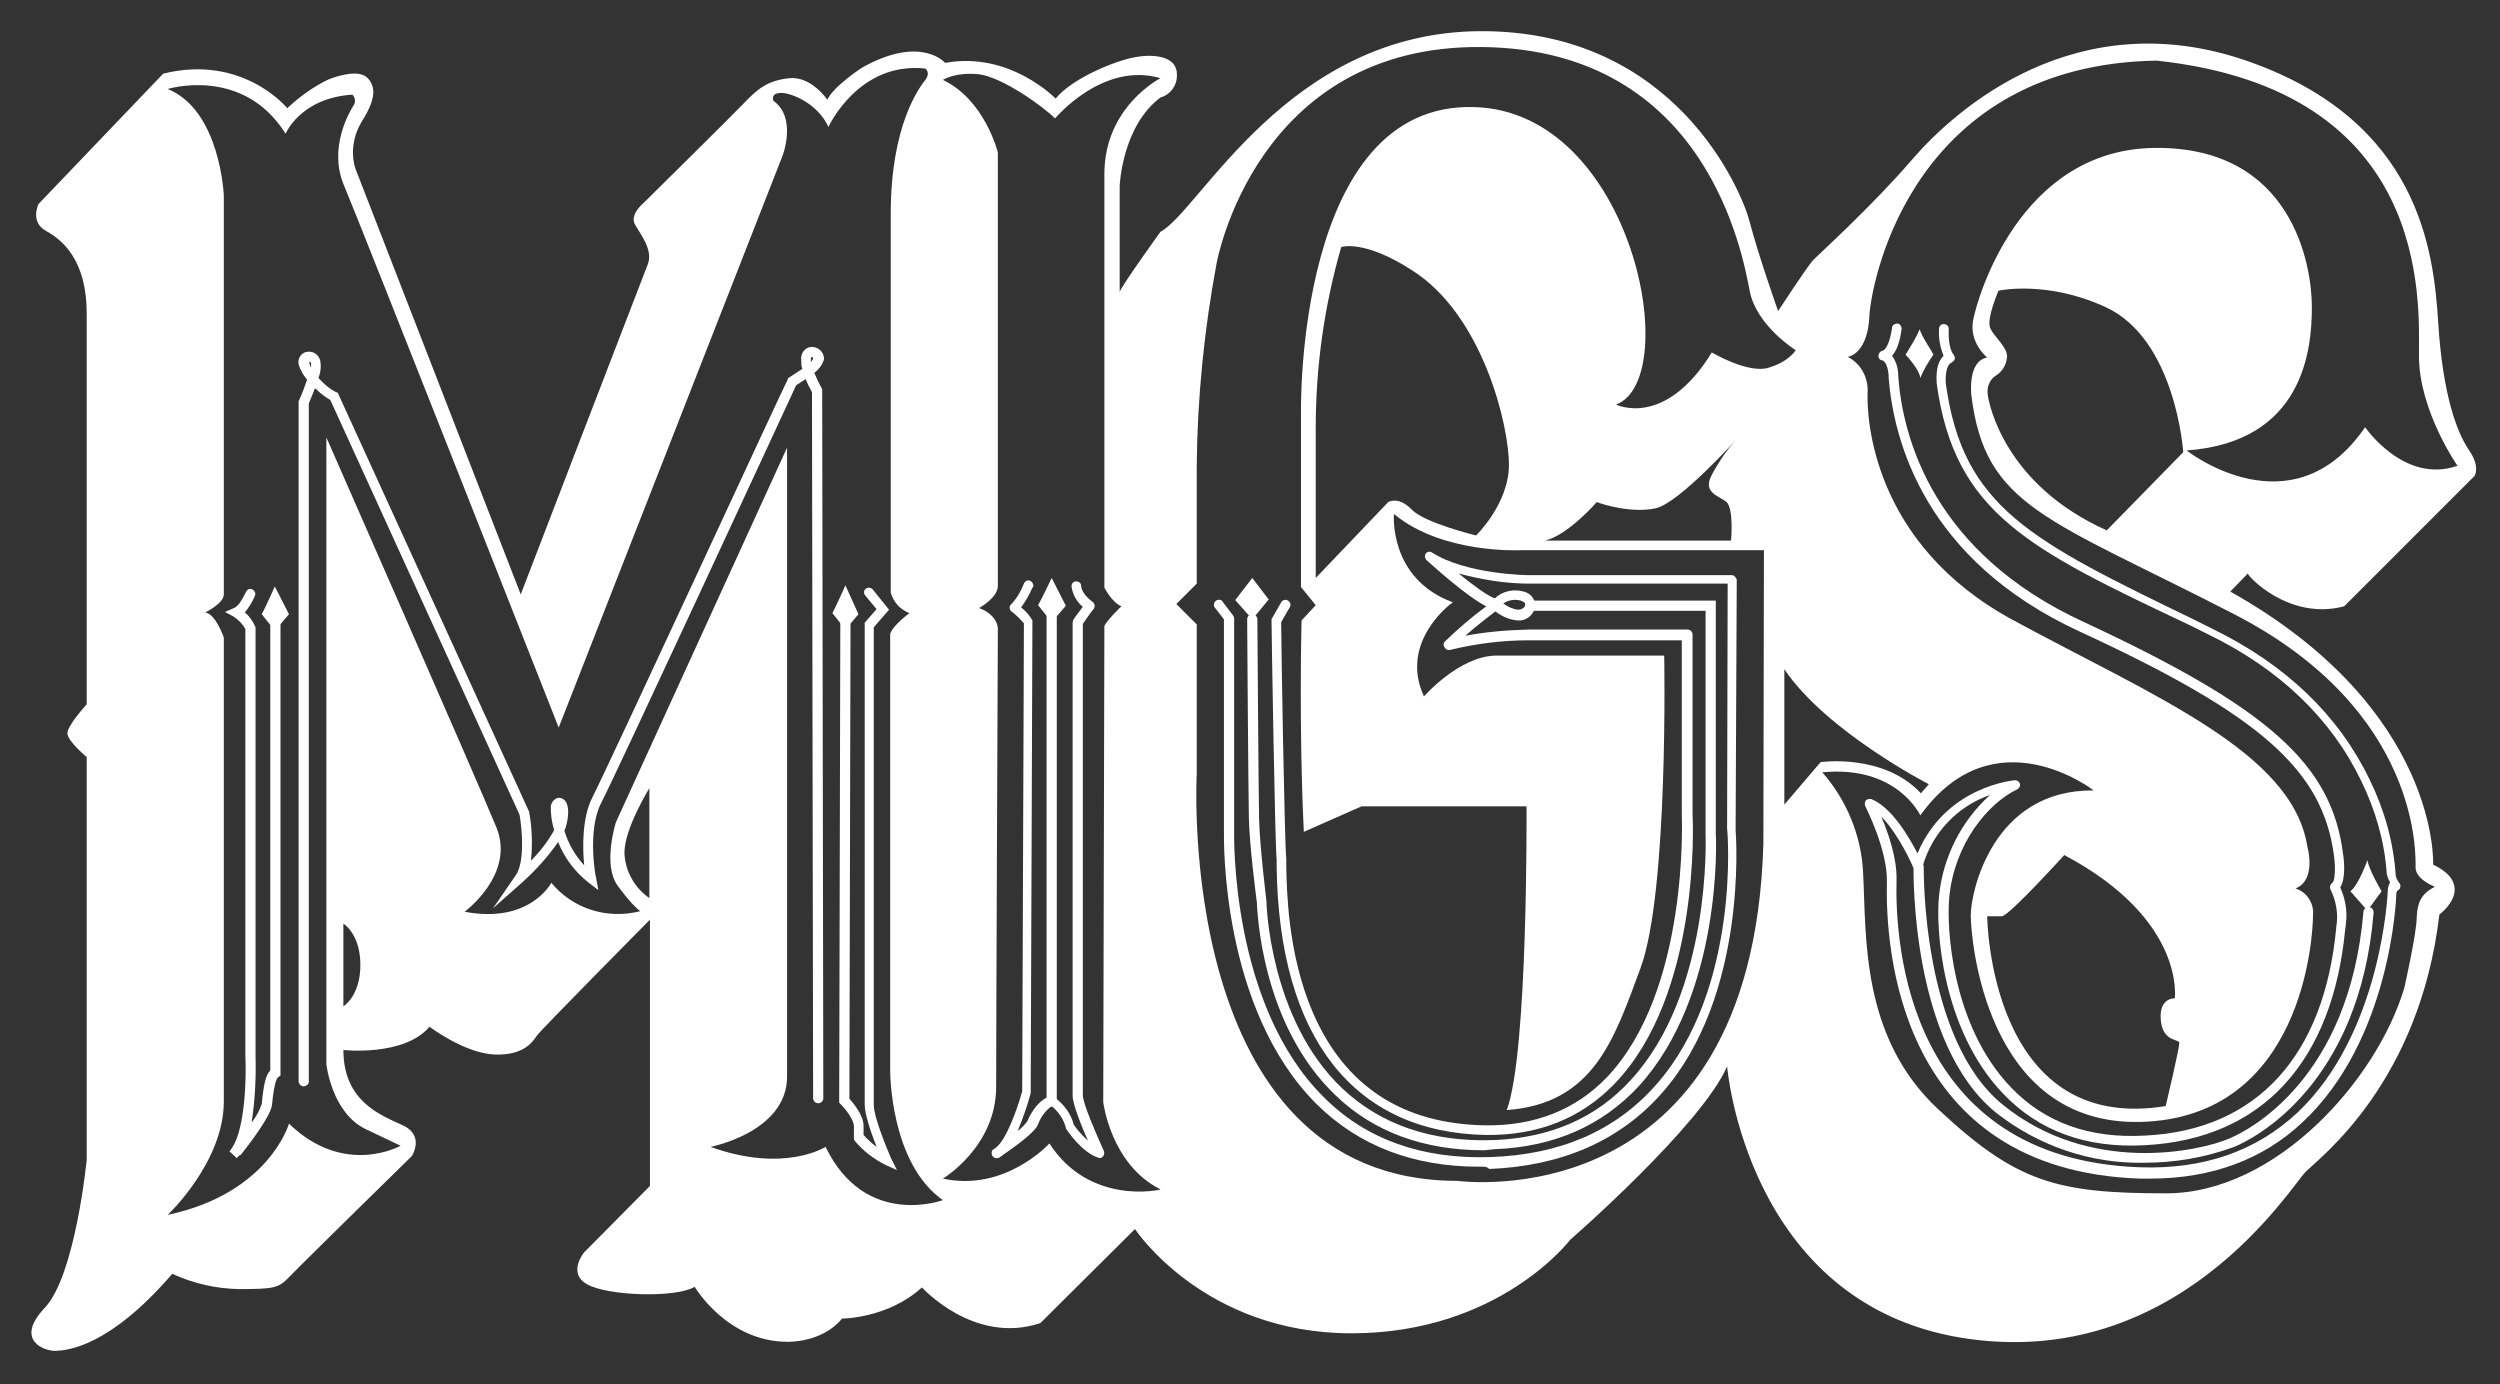 <?xml version="1.0" encoding="utf-8"?>
<!-- Generator: Adobe Illustrator 23.0.1, SVG Export Plug-In . SVG Version: 6.00 Build 0)  -->
<svg version="1.1" id="Layer_1" xmlns="http://www.w3.org/2000/svg" xmlns:xlink="http://www.w3.org/1999/xlink" x="0px" y="0px"
	 viewBox="0 0 441.2 244.3" style="enable-background:new 0 0 441.2 244.3;" xml:space="preserve">
<rect x="0" y="0" width="441.2" height="244.3" fill="#333333" stroke="none"/>
<style type="text/css">
	.st0{fill:#FFFFFF;}
</style>
<title>Asset 18</title>
<path class="st0" d="M413.7,107l23-23c0,0,1.1-1.6-1-4.6c-2.1-3.1-4.6-9.7-5.4-22.4c-0.8-12.7-3.3-35.6-33.6-46.2
	c-30.3-10.6-51.7,8.6-59.2,17.3S320.9,44.9,319.9,46c-1,1.1-6.1,8.9-6.1,8.9s-3.6-10.2-5-15.7c-1.4-5.5-13.1-33.7-47.3-33.7
	s-49.7,31.7-56.7,35.4c0,0-6.7,9.3-7.2,10.6V32.8c0,0,0.4-10.5,7.2-15.6c1.8-0.5,3-2.2,2.9-4.1c0-3.3-4.3-3.6-7.4-3
	c-3.1,0.5-11,3.6-14,7.3c0,0-8.1-8.4-19.5-6.3c0,0-4.2-5-14.6,0.8c0,0-5,3.2-6.2,5.7c0,0-2.8-4.2-6.7-3.8s-5.7,2-7.9,4.3
	s-17.8,17.7-17.8,17.7s-2.6,2.1-1.5,3.9c1.1,1.9,3.2,4.5,2.2,7c-1,2.5-22.4,58.2-22.4,58.2L62.7,29.7c-0.8-2.7-0.4-5.6,1-8
	c2.4-3.8,2.8-6,1.3-7.8c-1.5-1.8-5.4-0.5-7,0.1c-2.7,1.3-5.2,3.1-7.3,5.1c0,0-7.8-9.6-21.9-6.1l-22,23c0,0-1.6,3.2,1.4,4.8
	c2.9,1.6,7.1,5.2,7.1,14.5v69c0,0-3.4,3.7-3.4,5.1c0,1.4,3.4,4.2,3.4,4.2v71.1c0,0-2,20.4-7.4,26.1s-0.1,7.7,2,7.6
	c2.1-0.1,9.5-0.8,20.5-13.6c3.7,1.7,7.6,2.6,11.7,2.7c6.5,0,7.1-0.2,9.1-2.3c2-2.1,21.5-21.2,21.5-21.2s2.3-3.6-1.6-5.4
	s-10.5-4.2-10.5-13.3c0,0,10.7,1.2,15.2-4.1c0,0,6.2,4.7,11.5,4.9c5.3,0.2,6.8-2.4,7.5-3.4c0.7-1,19.9-20.4,19.9-20.4v47l-11.6,11.7
	c0,0-3.1,3.7,0.6,5.7s15.5,2.4,18.9,0.4c0,0,5.7,9.7,16.4,9.7c0,0,6.1,0.2,9.6-4.1c0,0,8.1,0,14.1-5.5c0,0,9.2,10.2,20.9,6.3
	l16.7-16.6c0,0,12.1,18.4,38.2,18.4c26.1,0,38.6-16.5,38.6-16.5s23.1-20.1,27.7-30.6c0,0,3.4,41.7,41.4,47.9
	c38,6.1,58.1-26.7,60.7-29.3s20.1-15.7,23.6-45.4c0,0,2.7-2,2.7-4.4c0-2.4-2.5-3.8-3.8-4.4c0,0,1.3-27.4-35.8-48.2l3.1-3.2
	C396.5,101.5,403.9,109.6,413.7,107z M60.6,177.6V163c0,0,3,1.8,3,7.3C63.6,175.8,60.6,177.6,60.6,177.6z M114.6,158.5
	c-2.6-1.8-4.3-4.8-4.4-8c0-4.3,4.4-11.4,4.4-11.4V158.5z M145.7,202.4c0,0-7.3,4.7-20.3,0c0,0,13.5-2.6,13.5-12.4V79l-30.2,66.1
	c0,0-2.4,7.5,0.3,11.2c2.7,3.7,4,4.5,4,4.5c-5.8,1.5-11.9-0.4-15.7-5c0,0-3.8,7.3-15.3,5.1c0,0,9-6.6,5.6-14.9S57.6,77.2,57.6,77.2
	v110.6c0,0,0.9,8.6,7,11.5l6.1,2.9c0,0-9.9,5.6-19.7-3.9c0,0-3.5,12.3-21.4,16.1c0,0,9.9-9.3,9.9-20v-81.9c0,0-1.5-4.3-3.3-4.4
	c0,0,3.3-1.6,3.3-3.2V34.5c0,0-0.6-15-9.9-18.8c0,0,13.3-4.1,20.8,7.9c0,0,2.6-6.3,11.8-6.9c0.5,0.5,0.6,1.3,0.2,1.9
	c-0.7,1.1-4.5,7.5-1.7,14.1c2.8,6.6,37.9,95.7,37.9,95.7l39.5-100.9c0,0,2.6-6.7-1.6-9.7c0,0-0.6-1.3,1.2-1.4s6.6,1.8,8.5,6
	c0,0,5.3-11.6,17.1-10.3c0,0,1,0.7,0,2c-1,1.3-6.1,7.9-6.1,23.6v66.9c0.5,1.7,1.7,3,3.3,3.6c0,0-3,2.2-3.4,3.7v77
	c0,0-0.1,16.3,9.3,22.9C166.4,211.8,152.7,216.9,145.7,202.4z M185.2,201.8c0,0-7.8,8.6-18.8,6.2c0,0,9.4-5.6,9.4-16.2
	s0.3-80.6,0.3-80.6s0.3-2.5-3.3-3.9c0,0,3.3-1.8,3.3-3.9V26.9c0,0-2.3-9.3-9.7-12.8c0,0,2.1-1.4,6.3-1c4.2,0.5,11.4,5.7,13.5,7.8
	c0,0,8.4-10.1,18.6-7.1c0,0-9.9,5-9.9,16.9v73c0,0,1.3,2.6,3,3.3c0,0-2.7,2.6-3,3.5l-0.2,84c0,0,1.3,11,10.1,15.4
	C204.8,210,192.3,212.8,185.2,201.8z M304.7,88.6c1.3,1.2,0.8,6.8,0.8,6.8h-32.8c4.1-1,9.1-6.8,9.1-6.8c1.2,0.5,6.3,2,10.4,1.1
	s14.1-12,14.1-12c-1.7,1.9-3.1,4-4.3,6.3C300.5,87,303.4,87.5,304.7,88.6z M302.1,62.2c-8.3,13.5-16.9,9.2-16.9,9.2
	c12-4.5,3-51.7-25-52.5c-31.6-1-30.6,53.8-30.6,53.8v30.9l2.6,3.2l-2.5,2.7c0,0-0.5,18.9,0.4,37.3c0,0,0,0,0,0l10.2-4.5h29.1
	c0,0,0.3,43.7-3.5,53.6c0,0,0,0,0,0c15.4-1.1,19-12.6,23.6-25c5-13.4,4.2-55.2,4.2-55.2h-29.6c-6.5,0-12.8,7.2-12.8,7.2
	c-4.5-9.7,5-16.6,5.1-16.6c-11.4-4.2-10.4-15.6-10.4-15.6c8.5,7.1,22.3,6.4,22.3,6.4h43l-0.1,51.9c-2,66.6-54,59.4-54,59.4
	c-50,0-46-71.8-46-71.8v-26.4l-3.6-3.6l3.6-3.6V82.3c0.1-12,1.3-24,3.5-35.8c0,0,6.8-38.6,46.8-38.2c39.9,0.4,46.1,37,47.3,43.1
	c1.2,6.1,8.1,10.4,8.1,10.4s-1.1,2-4.8,3.1C308.5,66,302.1,62.2,302.1,62.2z M266.3,82c0,6.9-5.8,12.5-5.8,12.5s-9.1-2.2-11.4-4.6
	c-2.3-2.4-4.1-1.3-4.1-1.3L232.2,102l0-26.5c0-10.8,1.5-21.5,4.5-31.9c0,0,4-1.4,12.5,4.1C261.7,55.6,266.3,75.1,266.3,82z
	 M314.9,142v-23.9c7.4,11,25.5,20.3,25.5,20.3L339,140c-6.6-7.1-17.7-5.5-17.7-5.5L314.9,142z M380.5,26.1
	c-24.1,0.1-31.6,26.6-32.3,30.5c-0.7,3.9,2.5,6.5,2.5,6.5c-3.5,0.6-2.8,6.6-2.8,6.6c2.4,19.8,13.4,21.7,46.4,38.7s32,42.6,32,44.7
	s3.4,3.4,3.4,3.4c-2.2,1.1-3.1,2.6-3.2,5.4c0,2.8-2.2,12.5-2.2,12.5c-4.9,16.3-22.7,36.2-42,36.2s-26.4-1.9-40.2-14.8
	c-13.8-12.8-12.7-30.7-13.3-41.8c-0.3-6.5-2.9-12.8-7.2-17.7c13.2-1.3,17.3,7.6,17.3,7.6c13-18.1,30.6-4.4,30.6-4.4
	c-17.9-0.2-21.7,18-21.7,22s2.5,37.1,29.9,36.5c28.7-0.7,30.5-32.6,30.5-36.5c0.2-2.1-1.1-4.1-3.1-4.7c3.8-1.5,2.1-7.4,2.1-7.4
	c-2.6-16.7-27.1-26.5-52-40c-24.9-13.5-25.8-35.8-25.6-40.3c0.1-2.6-1.3-5-3.5-6.1c3.8-1,3.8-7.2,3.8-7.2
	c0.5-7.4,8.3-44.4,50.7-45.1c48.5,5.2,46.3,42.4,46.3,52.1c0,9.7,6.8,19.4,6.8,19.4c-9.4,3.3-16.3-6.8-16.3-6.8
	c-12.9,18.8-31.5,4.1-31.5,4.1c20.7-1.5,22.1-17.9,22.1-25.3S404.6,26,380.5,26.1z M351.2,57.8c-0.6-1.7,1.5-6.5,1.5-6.5
	s8.5-1.9,18.9,2.9c12.4,5.7,13.7,25.6,13.7,25.6l-13.5,13.8c-18.1-8.1-20.8-22.4-21-23.9c-0.2-1.3,0.3-2.7,1.4-3.4
	c1.2-0.7,1.9-2,2-3.3C354.3,61.2,351.8,59.4,351.2,57.8z M384.6,184c0.1,0.7-2.4,11.2-2.4,11.2l0,0c-31.2,5.1-31.5-33.5-31.5-33.5
	c0.9,0,1.7,0,2.6,0c1.3-0.1,11-10.8,11-10.8c21.5,11.4,19.5,25.3,19.5,25.3s-2.5-0.2-2.5,3.2C381.4,183.9,384.4,183.3,384.6,184z"/>
<path class="st0" d="M41.8,204.4l-1.3-1.2l0.5-0.7c2.3-3.5,2.5-12.7,2.3-16.2V111c-0.5-0.9-1.2-1.6-2.1-2.2l-1.5-0.8l1.6-0.7
	c1-0.4,1.8-2.3,2.1-2.8c0.2-0.5,0.7-0.7,1.1-0.5s0.7,0.7,0.5,1.1c-0.4,1.1-1.1,2.1-1.8,3c0.8,0.6,1.4,1.5,1.8,2.4l0.1,0.2v75.7
	c0.1,3.9-0.1,7.9-0.7,11.7c0.8-1,1.4-2.1,1.8-3.3c0.3-3.3,0.7-5.1,1.5-5.9v-80.4c0-0.5,0.4-0.9,0.9-0.9c0.5,0,0.9,0.4,0.9,0.9l0,0
	v81.3l-0.4,0.3c-0.2,0.1-0.7,0.8-1.1,4.9c-0.2,1.9-3.9,6.8-5.5,8.8C42.2,203.9,42,204.1,41.8,204.4z"/>
<path class="st0" d="M144.4,194.7c-0.5,0-0.9-0.4-0.9-0.9l-0.2-124.6c-0.4-0.7-0.8-1.5-1.1-2.3c-0.6,0.4-1.3,0.8-1.7,1.1
	c-2.4,5.2-31.8,68.7-34.4,73.7c-2.5,4.8-1,13.1-0.9,13.2l0.4,2.2l-1.8-1.4c-2.3-1.8-4.2-4.3-5.3-7.1c-1.8,2.6-3.9,4.9-6.2,7
	l-5.3,4.7l4-5.8c1.7-2.4,1.1-8.4,0.7-10.7L58.3,70.6c-1-0.6-1.9-1.3-2.7-2.1c-0.4,1-0.8,2-1.1,2.7v119.5c0.1,0.5-0.3,0.9-0.8,1
	c-0.5,0.1-0.9-0.3-1-0.8c0-0.1,0-0.1,0-0.2V70.8l0.1-0.2c0.6-1.3,1-2.5,1.4-3.6c-0.7-0.8-1.2-1.7-1.5-2.7c-0.2-1,0.4-2,1.4-2.2
	c1.1-0.2,2.1,0.4,2.4,1.5c0.2,1,0.1,2.1-0.3,3.1c0.9,1,1.9,1.9,3.1,2.5l0.3,0.1l33.8,74v0.1c0.5,2.8,0.6,5.6,0.3,8.5
	c1.6-1.6,3-3.4,4.1-5.4c-0.4-1.3-0.6-2.6-0.6-4c0-0.7,0.4-1.3,1-1.6c0.4-0.2,0.9-0.1,1.3,0.2c0.8,0.6,1,2.2,0.5,4.3
	c-0.1,0.4-0.2,0.8-0.4,1.2c0.7,2.3,1.9,4.4,3.5,6.1c-0.3-3-0.4-8.3,1.4-11.9c2.6-5,34.1-73.2,34.5-73.8l0.1-0.3l0.2-0.1
	c0.8-0.5,1.5-1,2.3-1.5c-0.2-0.5-0.2-1.1-0.2-1.6c-0.1-0.8,0.3-1.7,1.1-2.1c0.6-0.3,1.4-0.2,2,0.2c0.6,0.4,1,1.2,0.9,1.9
	c-0.3,0.9-0.9,1.7-1.7,2.3c0.4,0.9,0.8,1.8,1.3,2.7l0.1,0.2l0.2,125.1C145.3,194.3,144.9,194.7,144.4,194.7L144.4,194.7z M54.6,63.8
	L54.6,63.8c0,0.1,0,0.2,0,0.3c0.1,0.3,0.2,0.6,0.3,0.8c0-0.3,0-0.5,0-0.8C54.9,64,54.8,63.9,54.6,63.8L54.6,63.8z M143.2,63
	L143.2,63c-0.1,0.2-0.1,0.4-0.1,0.5c0,0.1,0,0.2,0,0.4c0.2-0.2,0.3-0.4,0.4-0.6c0-0.1,0-0.2-0.1-0.2C143.4,63,143.3,63,143.2,63z"/>
<path class="st0" d="M158.3,206.5l-2-0.9c-2-1-3.9-2.4-5.4-4.2l-0.2-0.3v-2.3c0-1.3-1.7-3.3-2.3-3.9l-0.3-0.3l0.2-85.3
	c0-0.5,0.4-0.9,0.9-0.9l0,0c0.5,0,0.9,0.4,0.9,0.9l-0.2,84.6c0.7,0.8,2.5,2.9,2.5,4.8v1.6c0.7,0.8,1.5,1.5,2.3,2.1
	c-0.9-2.3-2.1-5.7-2.1-7.5v-85l2.1-2.4l-2-2.4c-0.3-0.4-0.3-0.9,0.1-1.2c0,0,0,0,0,0c0.4-0.3,0.9-0.2,1.2,0.1l2.9,3.6l-2.7,3.1v84.3
	c0,2.1,2.2,7.4,3,9.3L158.3,206.5z"/>
<path class="st0" d="M48.5,103.5c0,0-1.6,3.6-2.3,4.9l2.3,2.9l2.5-2.9L48.5,103.5z"/>
<path class="st0" d="M149.2,103.3c0,0-1.6,3.6-2.3,4.9l2.3,2.9l2.3-2.7L149.2,103.3z"/>
<path class="st0" d="M185.6,102c0,0-1.7,3.6-2.4,4.8l2.4,3l2.5-2.9L185.6,102z"/>
<path class="st0" d="M175.9,204.4c-0.5,0-0.9-0.4-0.9-0.9c0-0.3,0.1-0.6,0.4-0.7l0.4-0.3c1.8-1.4,3.7-6.7,4.6-9.9l0.3-82.6
	c-0.7-0.8-1.4-1.5-2.2-2.1c-0.4-0.3-0.4-0.9-0.1-1.2c0.1-0.1,0.1-0.1,0.2-0.2c0.9-1,1.6-2.2,2.1-3.5c0.2-0.5,0.7-0.7,1.1-0.5
	s0.7,0.7,0.5,1.1c0,0,0,0.1-0.1,0.1c-0.5,1.2-1.2,2.4-2,3.5c0.8,0.6,1.5,1.4,2,2.3c0,0.1,0,0.2,0,0.3l-0.3,82.9c0,0.1,0,0.1,0,0.2
	c-0.6,2.3-1.4,4.5-2.3,6.7c0.7-0.5,1.2-1.1,1.7-1.7c0.6-1.6,2.3-4.1,4.1-4.4c0.2,0,0.4,0,0.6,0.1c1.7,1.2,3,2.9,3.5,4.9
	c0.7,1,1.5,1.9,2.5,2.8c-1.2-2.7-2.7-6.5-2.7-7.9v-83.5c0-0.2,0.1-0.3,0.1-0.5c0.1-0.2,1-1.4,1.7-2.3c-1.1-0.9-1.8-2.2-2-3.6
	c0-0.5,0.3-0.9,0.8-0.9c0,0,0,0,0,0c0.5,0,0.9,0.3,0.9,0.8c0,0,0,0,0,0c0.1,1.5,2,2.8,2,2.8c0.2,0.1,0.3,0.4,0.4,0.6
	c0,0.3-0.1,0.5-0.2,0.7c-0.3,0.3-1.3,1.7-1.9,2.6v83.2c0,1.4,2.3,6.7,3.7,9.8c0.2,0.4,0,1-0.4,1.2c-0.2,0.1-0.4,0.1-0.6,0
	c-3-1-5.5-4.9-5.6-5c-0.1-0.1-0.1-0.2-0.1-0.3c-0.4-1.5-1.3-2.8-2.5-3.8c-1.1,0.8-1.9,1.9-2.4,3.2c-0.5,1.5-4.6,4.3-6.3,5.5
	c-0.1,0.1-0.3,0.2-0.4,0.3C176.2,204.4,176,204.4,175.9,204.4z"/>
<path class="st0" d="M185.6,195.3c-0.5,0-0.9-0.4-0.9-0.9c0,0,0,0,0,0v-86.6c0.1-0.5,0.5-0.8,1-0.8c0.4,0,0.7,0.4,0.8,0.8v86.6
	C186.5,194.9,186.1,195.3,185.6,195.3C185.6,195.3,185.6,195.3,185.6,195.3z"/>
<path class="st0" d="M261,205.9c-11.6,0-21.2-3.7-28.6-11c-17-16.9-16.4-46.9-16.4-48.2v-37.4l-1.7-2.2c-0.2-0.4,0-1,0.5-1.2
	c0.3-0.1,0.7-0.1,0.9,0.2l1.9,2.5c0.1,0.2,0.2,0.3,0.2,0.5v37.7c0,0.3-0.7,30.6,15.9,46.9c7.4,7.4,17.3,10.9,29.3,10.5
	c12.4-0.4,22.2-4.7,29.3-12.8c14.9-16.9,12.6-44.9,12.5-45.1v-0.1l0.1-43.2h-35c-4.2,0-8.4-0.7-12.5-1.8c2.5,2,5,3.9,6.4,4.4
	c1.4-1.3,3.3-1.7,5.1-1.2c1.3,0.3,2.2,1.5,2,2.8c-0.3,1.4-1.6,2.4-3,2.3c-1.5-0.1-2.8-0.7-4-1.6c-1,0.8-3.3,2.5-5.3,4.3
	c3.7-0.7,7.4-1,11.2-1.1h28c0.5,0,0.9,0.4,0.9,0.9c0,0,0,0,0,0v31.5c0.1,1.6,1.4,32.1-13.8,47.8c-5.9,6.1-13.5,9.1-22.6,9
	c-23.4-0.4-36.6-17.2-37-47.4c0-0.6,0-1.1,0-1.2c-0.3-2.9-0.9-40.6-0.9-42.2c0-0.2,0-0.3,0.1-0.4l1.6-2.8c0.2-0.4,0.8-0.6,1.2-0.3
	c0.4,0.2,0.6,0.8,0.3,1.2c0,0,0,0,0,0l-1.5,2.6c0,3.3,0.6,39.1,0.9,41.8c0,0.3,0,0.7,0,1.4c0.1,3.8,0.2,15.3,4.7,25.7
	c5.6,13,15.9,19.7,30.5,19.9c8.6,0.1,15.8-2.7,21.3-8.4c14.7-15.3,13.3-46.2,13.3-46.5v-30.7h-27.1c-4.6,0-9.3,0.6-13.8,1.7
	c-0.5,0.1-0.9-0.2-1.1-0.7c-0.1-0.3,0-0.6,0.2-0.8c2.3-2.2,4.7-4.3,7.3-6.2c-3.6-1.8-9.8-7.5-10.6-8.2c-0.3-0.4-0.3-0.9,0-1.2
	c0.3-0.3,0.7-0.3,1-0.1c6.1,3.9,16.9,4,17,4h35.9c0.2,0,0.5,0.1,0.6,0.3c0.2,0.2,0.3,0.4,0.3,0.6l-0.2,44.1
	c0.1,1.3,2.1,29.3-13,46.4c-7.4,8.4-17.7,12.9-30.5,13.4C262.4,205.8,261.7,205.9,261,205.9z M265.3,106.5c0.8,0.6,1.7,1,2.6,1.1
	c0.6,0,1.1-0.3,1.3-0.8c0.1-0.5-0.6-0.7-0.8-0.8C267.3,105.7,266.2,105.9,265.3,106.5L265.3,106.5z"/>
<polygon class="st0" points="221,102 218,105.9 221,109.3 223.9,105.8 "/>
<path class="st0" d="M261.9,203c-10.6,0-19.4-3.2-26.1-9.6c-13.3-12.6-13.9-32.8-14-34.2c-0.1-0.8-1.3-10-1.4-14.8
	s-0.3-34.8-0.3-35.1c0-0.5,0.4-0.9,0.9-0.9c0,0,0,0,0,0c0.5,0,0.9,0.4,0.9,0.9c0,0.3,0.2,30.2,0.3,35.1s1.3,14.6,1.3,14.6v0.1
	c0,0.2,0.5,20.8,13.4,33c6.8,6.4,15.8,9.5,26.8,9.1c9.9-0.4,18-3.9,24.1-10.6c14.3-15.5,13.2-43,13.2-43.3v-39.5h-31
	c-0.5-0.1-0.8-0.5-0.8-1c0-0.4,0.4-0.7,0.8-0.8h32.8v41.2c0.1,1.1,1.1,28.4-13.6,44.5c-6.5,7-15,10.7-25.3,11.1L261.9,203z"/>
<path class="st0" d="M379.5,208c-0.6,0-1.3,0-1.9,0c-42.5-1.5-44.9-40.5-44.6-52.4c0.1-5.8-3.8-13.2-3.8-13.3
	c-0.2-0.4-0.1-1,0.3-1.2c0.2-0.1,0.5-0.1,0.7-0.1c3.6,1.4,6.7,6.7,8.2,9.6c5-11.9,17.1-12.9,17.2-12.9c0.5,0,0.9,0.4,0.9,0.8
	c0,0.3-0.2,0.7-0.5,0.8c-5.2,2.5-11.1,9.6-12,19.1c-0.5,5.2,0.4,22.6,10.9,33.5c5.9,6.2,13.9,9.1,23.8,8.5
	c19.6-1,31.5-14.1,33.6-36.7c0-0.4,0.1-0.6,0.1-0.8c0.2-2-0.2-4.1-1.1-5.9c-0.2-0.4-0.1-0.9,0.3-1.2c0.5-0.3,0.6-2.7,0.3-4.8
	c-2-15.1-12.9-24.8-45-39.6c-27.2-12.6-32.7-33.5-33.6-44.8c0-0.2,0-0.4,0-0.5c-0.2-2-0.9-2.5-1.1-2.5c-0.4,0-0.7-0.4-0.7-0.8
	c0-0.4,0.3-0.8,0.7-0.9c0.9-0.2,1.5-2.5,1.7-4c0-0.5,0.5-0.8,0.9-0.8c0.5,0,0.8,0.5,0.8,0.9c-0.1,0.7-0.4,3.4-1.7,4.8
	c0.7,0.9,1,2,1.1,3.1c0,0.1,0,0.3,0,0.5c0.8,10.9,6.2,31.1,32.6,43.3c32.7,15.2,43.9,25.1,45.9,41c0.2,1.1,0.5,4.4-0.5,5.9
	c0.9,2,1.3,4.2,1,6.4c0,0.2,0,0.4-0.1,0.8c-2.2,23.6-14.7,37.2-35.3,38.3c-10.4,0.6-18.8-2.5-25.1-9.1
	c-10.9-11.4-11.9-29.4-11.3-34.9c0.7-6.8,3.9-13.2,9-17.8c-5.8,2-10.2,6.7-11.9,12.6c-0.1,0.3-0.4,0.6-0.8,0.6
	c-0.4,0-0.7-0.2-0.9-0.5c0-0.1-2.5-5.8-5.6-8.9c1.2,2.8,2.8,7.3,2.7,11.2c-0.3,11.5,2,49.2,42.9,50.7c11.2,0.4,20.5-2.8,27.8-9.6
	c15-14.1,16-39,16-39.3c0-0.5,0.2-1,0.4-1.4c-0.3-0.5-0.5-1-0.6-1.6v-0.1c-0.4-5.6-2-11.1-4.5-16.2c-5.3-11-14.4-19.7-26.9-25.8
	l-3.2-1.6C358,96.9,345,90.6,341.8,67.8c0-0.4-0.4-3.5,1.2-5c-0.6-1.5-0.9-3.1-0.8-4.7c0-0.5,0.3-0.9,0.8-0.9c0.5,0,0.9,0.3,0.9,0.8
	c0,0.1,0,0.1,0,0.2c-0.1,3.3,0.8,4.3,0.8,4.3c0.2,0.2,0.3,0.5,0.3,0.8c-0.1,0.3-0.3,0.5-0.6,0.7c-1,0.4-1.1,2.6-1,3.7
	c3,21.9,15,27.7,43.9,41.7l3.2,1.6c12.9,6.3,22.2,15.2,27.7,26.6c2.6,5.3,4.2,11,4.6,16.9v0.1c0.1,0.4,0.3,0.8,0.6,1.2
	c0.2,0.2,0.3,0.5,0.2,0.7c0,0.3-0.2,0.5-0.4,0.6c-0.2,0.1-0.3,0.5-0.3,0.6c0,1-1,25.9-16.6,40.4C399.4,204.6,390.3,208,379.5,208z"
	/>
<path class="st0" d="M338.8,58.1c-0.7,1.6-1.6,3-2.5,4.5c0,0,2.4,2.5,2.6,4.1c0.6-1.5,1.4-2.8,2.3-4.1
	C341.3,62.5,339,59.2,338.8,58.1z"/>
<path class="st0" d="M378.4,205.2c-9.5,0.2-18.7-3-26.1-8.8c-15-12.1-14.6-42.1-14.6-43.4c0-0.5,0.4-0.9,0.9-0.9
	c0.5,0,0.9,0.4,0.9,0.9c0,0,0,0,0,0c0,0.3-0.4,30.4,14,42c15.2,12.3,34.4,8.3,40,5.9c3.5-1.5,21.1-10.5,23.6-40c0-0.5,0.5-0.8,1-0.8
	c0.5,0,0.8,0.5,0.8,0.9c-2.5,30.5-21,39.9-24.6,41.4C389.1,204.3,383.8,205.2,378.4,205.2z"/>
<path class="st0" d="M417.8,151.8c0,0-1.5,4.3-3,5.5l3,3.4l2.5-3.4C420.3,157.3,418.1,153.6,417.8,151.8z"/>
</svg>
